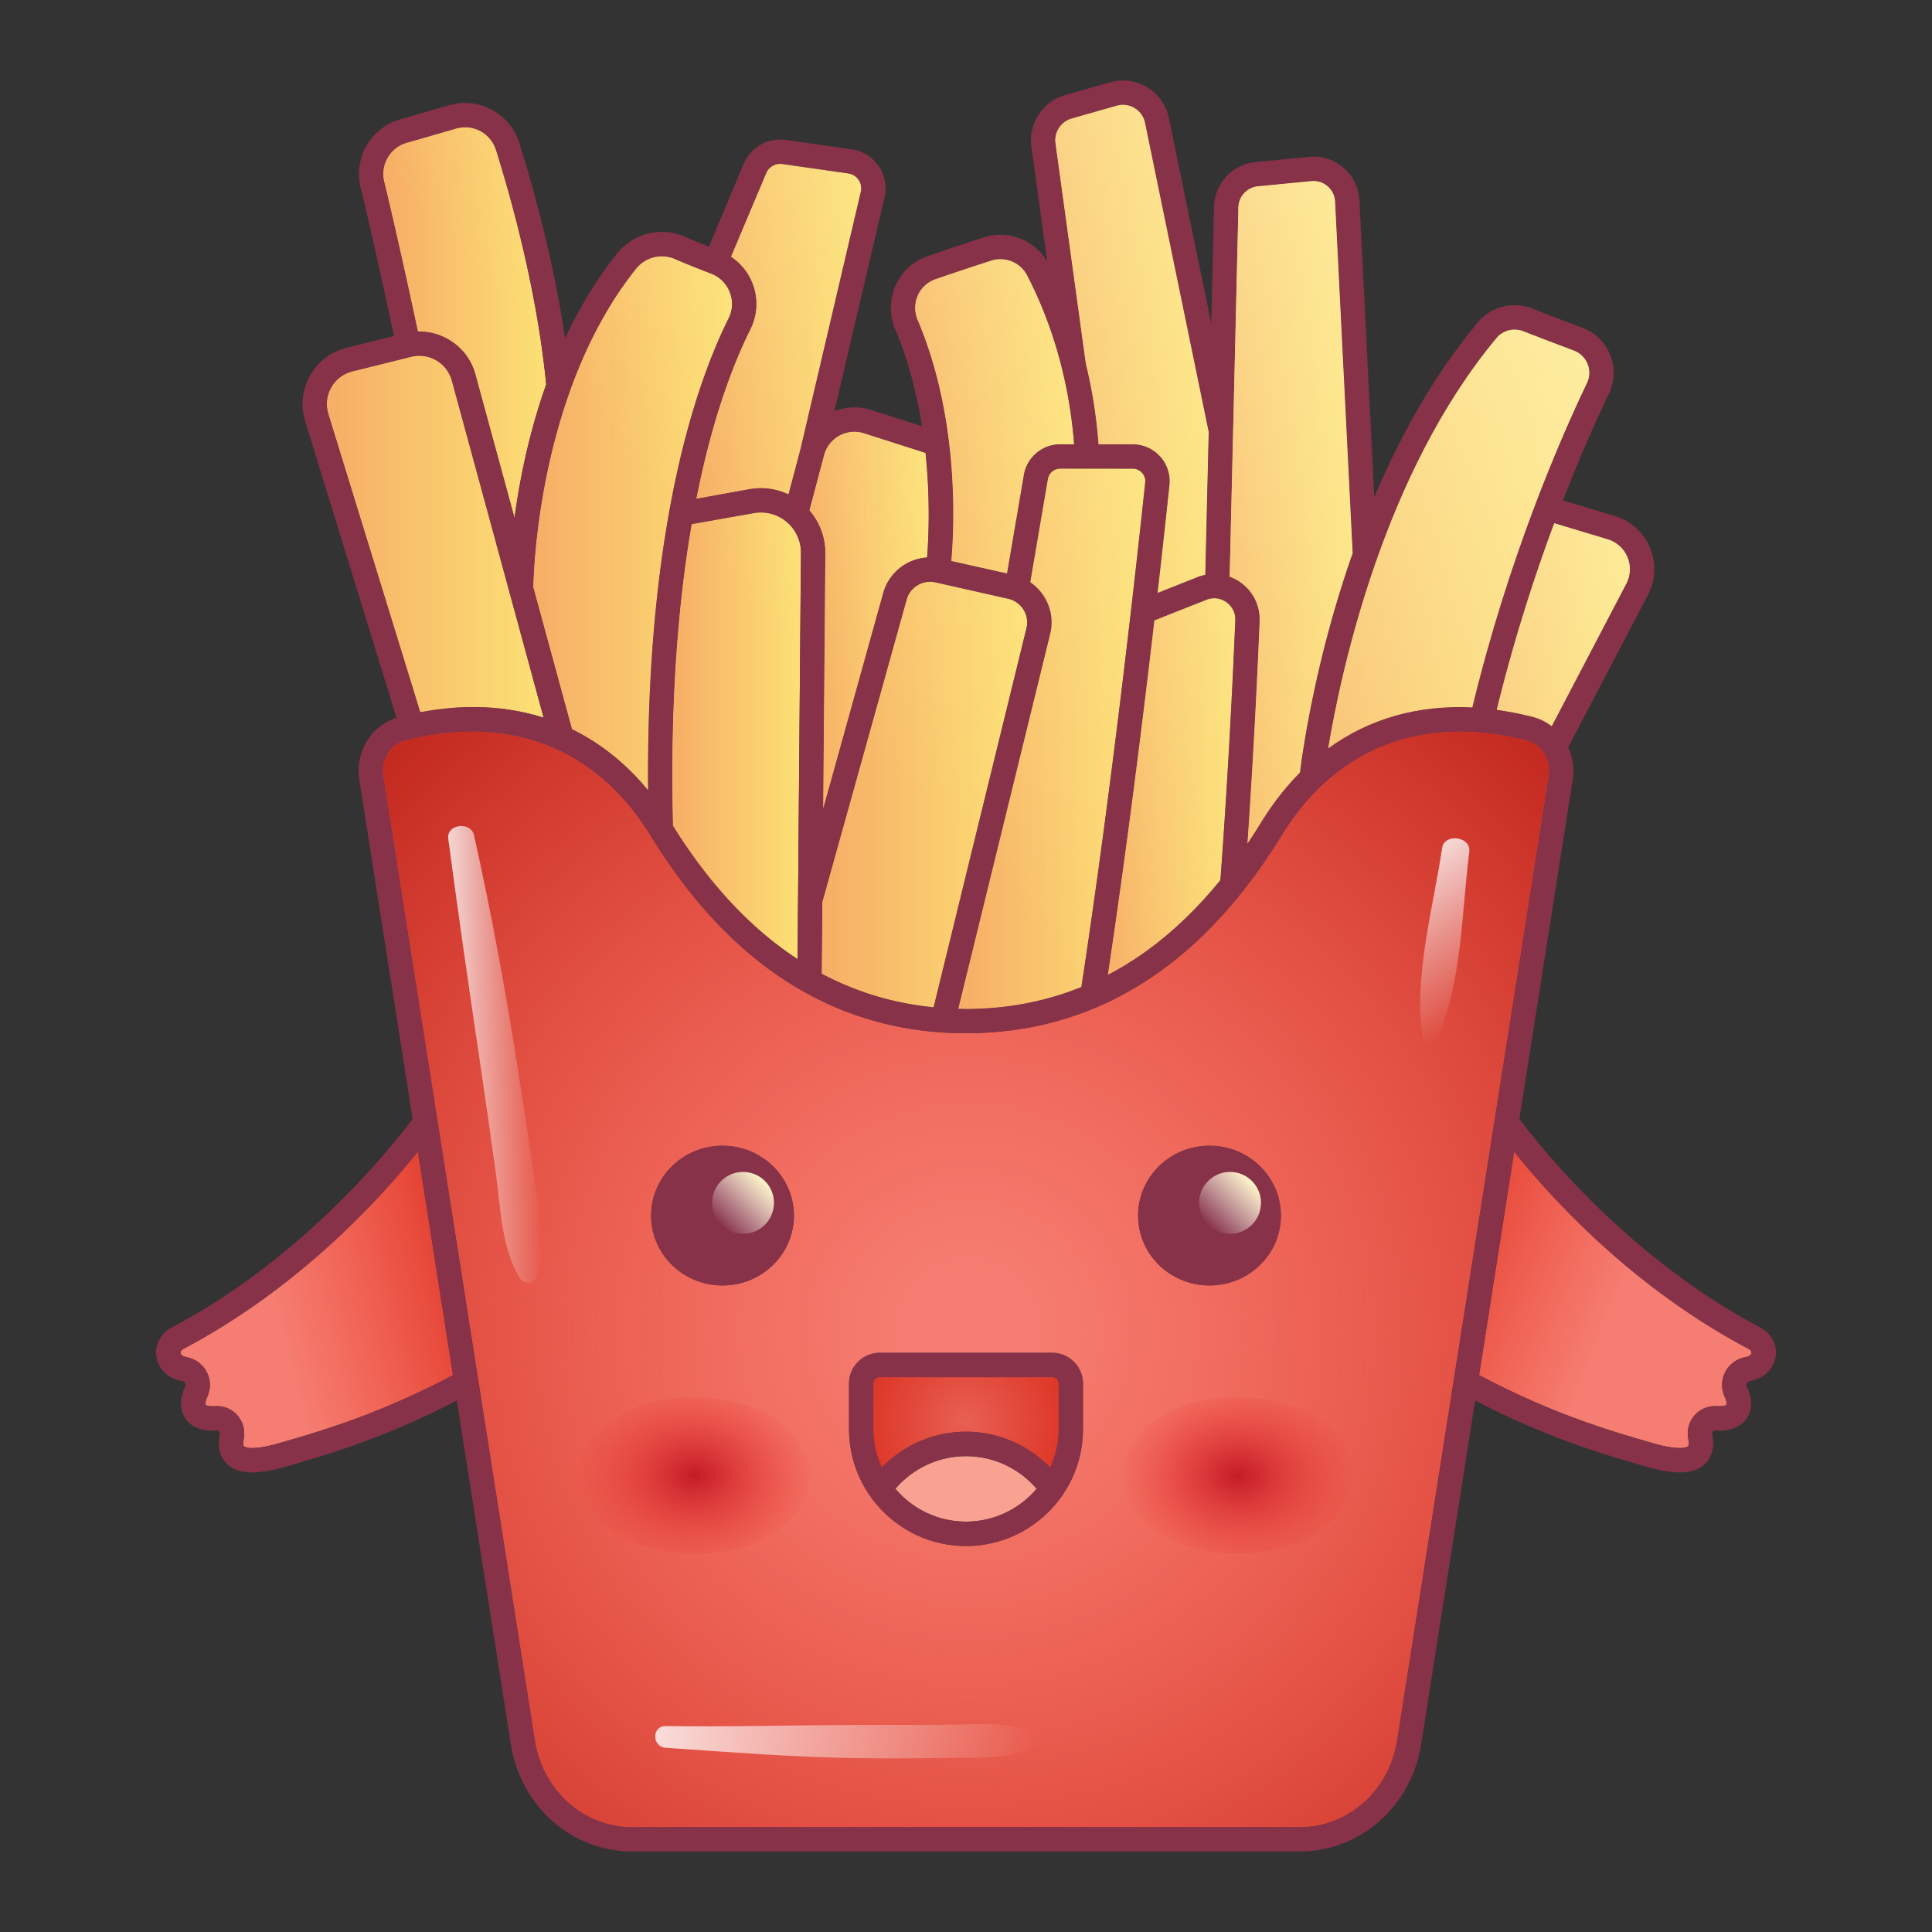 <svg xmlns="http://www.w3.org/2000/svg" viewBox="0 0 1200 1200"><rect x="0" y="0" width="1200" height="1200" fill="#333333" stroke="none"/><path fill="#FCE175" d="M782.391 385.888c-1.399 33.606-3.797 83.042-7.561 138.009a359.862 359.862 0 008.216-12.758c7.29-11.88 15.455-22.31 24.391-31.303 1.662-13.505 9.659-70.609 32.749-136.264l-10.951-218.404a13.27 13.27 0 00-4.629-9.472c-2.799-2.414-6.357-3.527-10.045-3.191l-33.251 3.231c-6.734.658-11.934 6.252-12.095 13.017l-5.447 229.416a28.396 28.396 0 016.755 3.514 28.146 28.146 0 0111.868 24.205zM355.31 452.891c17.696 8.657 33.557 21.365 47.226 37.972-.544-70.581 4.952-127.293 12.976-172.138a7.57 7.57 0 01.313-1.76c10.672-58.762 25.627-96.965 36.736-119.169 2.569-5.139 2.841-10.914.763-16.267-2.091-5.387-6.218-9.494-11.625-11.572-8.952-3.442-16.566-6.514-22.637-9.128-8.363-3.605-18.213-1.113-23.951 6.052-60.14 75.168-63.624 186.787-63.818 197.851l24.017 88.159z"/><path fill="#FCE175" d="M488.649 324.185a24.827 24.827 0 00-20.437-5.479l-38.58 6.9c-8.246 47.884-13.55 109.426-11.602 187.24 22.534 36.279 48.383 63.953 77.353 82.92l2.104-252.35a24.82 24.82 0 00-8.838-19.231z"/><path fill="#F57D71" d="M113.907 837.818c-1.127.599-2.126 1.823-1.771 2.758.238.625.677 1.782 3.824 2.392 5.438 1.054 9.983 4.429 12.467 9.265 2.478 4.825 2.576 10.47.27 15.49-1.389 3.021-1.153 4.621-1.02 4.854.198.233 1.806 1.08 5.916.813 5.318-.322 10.372 1.738 13.857 5.712 3.535 4.03 4.959 9.401 3.905 14.736-.502 2.54-.279 4.107.14 4.492.15.137 3.87 3.301 21.746-1.9l2.944-.854c23.744-6.886 59.257-17.219 105.085-41.477l-21.773-138.582c-25.3 31.395-75.24 85.098-145.59 122.301z"/><path fill="#FCE175" d="M337.69 445.82l-57.064-209.469c-2.956-10.847-14.239-17.457-25.147-14.736l-36.6 9.132c-5.608 1.401-10.259 4.943-13.1 9.975-2.841 5.035-3.469 10.851-1.768 16.374l57.046 185.248c27.69-5.221 53.454-3.958 76.633 3.476z"/><path fill="#FCE175" d="M295.237 232.374l24.343 89.358c3.047-22.897 8.814-52.396 19.677-82.918-5.66-58.387-21.904-116.171-31.158-145.588-3.333-10.592-14.285-16.444-24.94-13.339a6235.038 6235.038 0 01-30.389 8.799 20.138 20.138 0 00-14.076 24.197c7.431 30.447 17.258 75.944 20.909 93.011 16.147-.375 31.234 10.324 35.634 26.48zm340.494 146.29a14.936 14.936 0 00-6.876-5.904l-.065-.02a15.193 15.193 0 00-2.579-.852l-45.201-10.156c-7.849-1.745-15.686 2.928-17.845 10.677l-52.341 187.88-.37 44.431c21.569 11.49 44.735 18.476 69.427 20.91l57.683-235.423c.971-3.971.32-8.071-1.833-11.543zm81.285 6.701c-7.204 62.047-17.261 142.889-28.87 220.075 25.556-13.341 48.888-32.97 69.884-58.812 4.744-64.184 7.638-123.079 9.233-161.369.187-4.518-1.819-8.61-5.503-11.224-3.695-2.621-8.235-3.165-12.448-1.494l-32.296 12.824zm-42.595-159.598c3.695 15.025 6.552 31.794 7.903 50.198h21.236a22.98 22.98 0 0117.058 7.594 22.924 22.924 0 015.747 17.723 8420.611 8420.611 0 01-7.384 67.012l24.741-9.823c1.612-.641 3.263-1.074 4.924-1.409l2.109-88.819-39.58-191.95c-.793-3.852-3.083-7.095-6.446-9.135-3.364-2.037-7.294-2.569-11.08-1.486l-28.008 7.982c-6.656 1.893-10.964 8.492-10.021 15.346l18.801 136.767zm-206.98-49.717a35.307 35.307 0 01-1.338 28.519c-10.071 20.128-23.4 53.893-33.536 105.13l32.978-5.899c8.33-1.499 16.75-.272 24.21 3.281l7.459-28.158 37.451-159.755a9.293 9.293 0 00-1.392-7.446 9.281 9.281 0 00-6.425-3.993l-40.944-5.83a9.404 9.404 0 00-9.976 5.649l-21.847 51.893c6 4.009 10.713 9.784 13.36 16.609z"/><path fill="#FCE175" d="M511.887 282.664l-9.096 34.334c6.361 7.316 9.921 16.681 9.84 26.544l-1.322 158.574 37.268-133.774c3.54-12.699 14.71-21.297 27.262-22.062.909-11.511 2.081-35.937-.983-64.993L536.62 269.1c-5.131-1.638-10.555-1.109-15.274 1.479-4.722 2.587-8.08 6.88-9.459 12.085zm79.003 65.768l34.604 7.775 10.435-61.165a22.875 22.875 0 0122.603-19.077h8.618c-3.64-47.165-17.694-82.878-29.19-104.928-4.235-8.122-13.66-11.96-22.422-9.121-13.189 4.277-24.807 8.163-34.532 11.549-4.924 1.715-8.795 5.279-10.904 10.037-2.165 4.884-2.192 10.322-.076 15.306 25.866 60.946 22.729 128.157 20.864 149.624z"/><path fill="#FCE175" d="M671.673 613.065c18.943-123.968 33.998-260.145 39.634-313.377a7.666 7.666 0 00-1.946-6.004 7.716 7.716 0 00-5.801-2.577h-45.028a7.767 7.767 0 00-7.675 6.477l-10.927 64.049a30.127 30.127 0 018.671 9.052c4.314 6.958 5.616 15.169 3.667 23.121l-57.023 232.73c1.582.035 3.161.078 4.754.078 25.414.001 49.326-4.535 71.674-13.549zm258.021-172.213a200.653 200.653 0 0122.313 4.396c4.378 1.12 8.344 3.139 11.785 5.799l46.35-88.497a19.352 19.352 0 00.695-16.533 19.358 19.358 0 00-12.307-11.065l-33.155-9.956c-12.222 32.847-24.987 72.124-35.681 115.856z"/><path fill="#F57D71" d="M928.267 695.865l33.639-214.107c1.553-9.889-4.446-19.483-13.655-21.842-64.646-16.559-118.733 4.444-152.3 59.141-31.621 51.529-69.645 86.959-113.591 106.043a7.549 7.549 0 01-1.721.73c-25.007 10.579-51.907 15.927-80.638 15.927-36.269 0-69.626-8.501-99.923-25.337a7.532 7.532 0 01-1.734-.965c-35.867-20.387-67.398-52.566-94.296-96.398-33.567-54.701-87.65-75.696-152.298-59.141-9.211 2.359-15.208 11.952-13.655 21.842l33.643 214.127 60.498 385.054c4.908 31.243 30.371 53.917 60.546 53.917h414.436c30.175 0 55.638-22.674 60.548-53.917l60.495-385.036c.002-.012.005-.025.006-.038zM448.748 798.422c-24.494 0-44.348-19.43-44.348-43.399s19.855-43.399 44.348-43.399c24.492 0 44.348 19.43 44.348 43.399s-19.856 43.399-44.348 43.399zm223.901 89.194c0 40.057-32.589 72.646-72.648 72.646s-72.648-32.589-72.648-72.646v-28.219c0-10.54 8.575-19.117 19.117-19.117h107.06c10.542 0 19.119 8.577 19.119 19.117v28.219zm78.606-175.992c24.492 0 44.347 19.43 44.347 43.399s-19.856 43.399-44.347 43.399c-24.494 0-44.349-19.43-44.349-43.399s19.855-43.399 44.349-43.399zm334.838 126.194c-70.349-37.201-120.288-90.906-145.586-122.299l-21.773 138.58c45.826 24.254 81.34 34.591 105.082 41.477l2.948.854c17.87 5.205 21.592 2.041 21.744 1.9.418-.385.641-1.952.141-4.492-1.054-5.335.368-10.707 3.904-14.736 3.483-3.971 8.529-6.048 13.851-5.712 4.122.277 5.725-.58 5.928-.821.128-.226.362-1.826-1.026-4.847-2.307-5.021-2.207-10.666.272-15.49 2.483-4.836 7.028-8.211 12.468-9.265 3.142-.606 3.582-1.767 3.819-2.392.353-.939-.645-2.159-1.772-2.757z"/><path fill="#E86054" d="M653.53 855.423H546.47a3.978 3.978 0 00-3.974 3.974v28.219c0 8.488 1.897 16.526 5.213 23.786 13.643-13.991 32.476-22.112 52.292-22.112 19.818 0 38.65 8.12 52.291 22.112 3.316-7.259 5.214-15.298 5.214-23.786v-28.219a3.98 3.98 0 00-3.976-3.974z"/><path fill="#FAA291" d="M600.001 904.434c-16.939 0-32.94 7.516-43.883 20.26 10.557 12.474 26.3 20.426 43.883 20.426 17.583 0 33.327-7.952 43.883-20.424-10.943-12.744-26.943-20.262-43.883-20.262z"/><path fill="#FCE175" d="M914.472 439.393c22.406-92.505 54.083-165.665 71.212-201.459 1.812-3.786 1.946-8.011.381-11.893-1.562-3.878-4.582-6.825-8.505-8.292-9.801-3.675-21.25-8.015-31.378-11.982-5.921-2.322-12.596-.662-16.603 4.137-70.36 84.212-96.689 207.463-104.566 254.836 25.44-18.446 55.729-27.073 89.459-25.347z"/><path fill="#873249" d="M1093.174 824.434c-78.778-41.66-132.309-106.707-149.448-129.408l33.138-210.916c1.103-7.022-.02-13.956-2.801-20.04l49.493-94.497a34.44 34.44 0 001.24-29.432 34.438 34.438 0 00-21.91-19.69l-32.11-9.642c10.964-28.216 21.152-50.841 28.569-66.339a29.973 29.973 0 00.765-24.09 29.951 29.951 0 00-17.237-16.814c-9.734-3.645-21.106-7.956-31.166-11.901-11.999-4.699-25.563-1.272-33.75 8.529-27.556 32.981-48.502 71.184-64.351 108.636l-9.247-184.425c-.394-7.867-3.897-15.032-9.862-20.178-5.967-5.146-13.568-7.557-21.402-6.791l-33.251 3.231c-14.348 1.397-25.426 13.317-25.768 27.724l-1.724 72.602-26.344-127.761a29.217 29.217 0 00-13.429-19.021 29.233 29.233 0 00-23.079-3.105l-28.009 7.982c-13.864 3.948-22.836 17.694-20.873 31.975l9.801 71.3a33.765 33.765 0 00-39.551-14.851c-13.293 4.307-25.016 8.23-34.844 11.653-8.923 3.109-15.943 9.572-19.766 18.2-3.825 8.633-3.887 18.603-.172 27.358 8.394 19.777 13.52 40.491 16.585 59.975l-31.452-10.024c-7.624-2.434-15.611-2.142-22.931.699l31.12-132.752a24.591 24.591 0 00-3.636-19.446 24.596 24.596 0 00-16.794-10.44l-40.944-5.83c-11.037-1.556-21.746 4.51-26.064 14.77l-21.676 51.485c-5.835-2.296-10.953-4.39-15.234-6.237-14.612-6.296-31.785-1.978-41.771 10.503-13.208 16.507-23.783 34.493-32.306 52.749-7.343-49.871-20.445-96.08-28.439-121.495-5.732-18.215-25.304-28.674-43.628-23.328a6093.82 6093.82 0 01-30.312 8.777 35.238 35.238 0 00-24.62 42.349c7.336 30.051 17.038 74.946 20.734 92.216l-29.505 7.363c-9.682 2.418-17.716 8.533-22.621 17.224-4.905 8.695-5.989 18.736-3.052 28.275l56.73 184.227c-15.701 4.98-25.788 21.43-23.13 38.329l33.138 210.914c-17.137 22.703-70.669 87.748-149.45 129.41-8.208 4.344-11.929 13.391-8.849 21.509 1.674 4.414 5.653 10.06 15.105 11.893 1.1.211 1.627.832 1.874 1.316.244.473.439 1.25-.019 2.244-3.443 7.49-3.351 14.507.259 19.757 2.586 3.756 8.043 8.082 19.375 7.35.612-.055 1.118.159 1.495.584.241.274.618.876.433 1.815-1.966 9.96 1.509 15.609 4.77 18.596 3.682 3.372 8.751 5.05 15.479 5.05 5.673 0 12.527-1.194 20.721-3.575l2.934-.854c23.555-6.832 58.381-16.936 103.351-40.209l33.525 213.38c6.072 38.652 37.826 66.709 75.504 66.709h414.436c37.678 0 69.433-28.057 75.506-66.709l33.525-213.38c44.969 23.271 79.792 33.377 103.347 40.209l2.937.854c8.194 2.381 15.047 3.575 20.72 3.575 6.729 0 11.797-1.678 15.479-5.05 3.261-2.987 6.736-8.636 4.769-18.596-.185-.939.192-1.542.432-1.815.375-.425.9-.632 1.49-.584 11.335.732 16.796-3.594 19.38-7.35 3.61-5.25 3.703-12.267.261-19.753-.458-.998-.264-1.775-.02-2.248.248-.484.775-1.105 1.878-1.316 9.448-1.834 13.426-7.479 15.099-11.89 3.08-8.123-.641-17.17-8.85-21.514zm-94.643-489.483a19.356 19.356 0 0112.307 11.065 19.352 19.352 0 01-.695 16.533l-46.35 88.497c-3.441-2.66-7.407-4.679-11.785-5.799a200.653 200.653 0 00-22.313-4.396c10.694-43.732 23.458-83.009 35.682-115.857l33.154 9.957zm-68.953-125.048c4.008-4.799 10.682-6.459 16.603-4.137 10.128 3.967 21.578 8.307 31.378 11.982 3.923 1.468 6.943 4.414 8.505 8.292 1.566 3.882 1.431 8.108-.381 11.893-17.128 35.794-48.806 108.954-71.212 201.459-33.731-1.727-64.019 6.9-89.46 25.347 7.878-47.373 34.207-170.623 104.567-254.836zm-160.363-81.149c.161-6.766 5.361-12.359 12.095-13.017l33.251-3.231c3.688-.336 7.246.776 10.045 3.191a13.271 13.271 0 014.629 9.472l10.951 218.404c-23.09 65.655-31.087 122.759-32.749 136.264-8.936 8.993-17.101 19.422-24.391 31.303a359.862 359.862 0 01-8.216 12.758c3.764-54.967 6.162-104.403 7.561-138.009a28.145 28.145 0 00-11.867-24.204 28.415 28.415 0 00-6.755-3.514l5.446-229.417zm-7.455 245.282c3.684 2.614 5.69 6.706 5.503 11.224-1.595 38.29-4.489 97.185-9.233 161.369-20.995 25.842-44.327 45.471-69.884 58.812 11.609-77.186 21.666-158.028 28.87-220.075l32.296-12.823c4.213-1.672 8.753-1.129 12.448 1.493zm-109.491 19.771c1.948-7.952.647-16.163-3.667-23.121a30.128 30.128 0 00-8.671-9.052l10.927-64.049a7.767 7.767 0 017.675-6.477h45.028c2.244 0 4.305.917 5.801 2.577a7.663 7.663 0 011.946 6.004c-5.636 53.231-20.69 189.409-39.634 313.377-22.348 9.013-46.26 13.55-71.672 13.55-1.593 0-3.172-.043-4.754-.078l57.021-232.731zM579.88 625.63c-24.692-2.434-47.858-9.42-69.427-20.91l.37-44.431 52.341-187.88c2.159-7.749 9.997-12.422 17.845-10.677l45.201 10.156c.897.202 1.751.503 2.579.852l.065.02a14.936 14.936 0 016.876 5.904 14.974 14.974 0 011.832 11.542L579.88 625.63zm85.761-551.976l28.008-7.982c3.786-1.083 7.716-.551 11.08 1.486 3.362 2.041 5.653 5.283 6.446 9.135l39.58 191.95-2.109 88.819c-1.662.335-3.313.767-4.924 1.409l-24.741 9.823a8420.611 8420.611 0 007.384-67.012 22.923 22.923 0 00-5.747-17.723 22.98 22.98 0 00-17.058-7.594h-21.236c-1.351-18.404-4.208-35.173-7.903-50.198L655.621 89c-.943-6.854 3.364-13.453 10.02-15.346zm-95.615 125.155c-2.117-4.984-2.089-10.422.076-15.306 2.109-4.758 5.98-8.322 10.904-10.037 9.725-3.386 21.343-7.272 34.532-11.549 8.762-2.839 18.187.998 22.422 9.121 11.496 22.051 25.55 57.764 29.19 104.928h-8.618a22.874 22.874 0 00-22.603 19.077l-10.435 61.165-34.604-7.775c1.865-21.468 5.002-88.679-20.864-149.624zm-48.681 71.77c4.719-2.588 10.143-3.117 15.274-1.479l38.234 12.187c3.065 29.057 1.893 53.483.983 64.993-12.551.765-23.722 9.363-27.262 22.062l-37.268 133.774 1.322-158.574c.081-9.864-3.479-19.228-9.84-26.544l9.096-34.334c1.382-5.205 4.74-9.498 9.461-12.085zm-45.419-163.031a9.403 9.403 0 019.976-5.649l40.944 5.83a9.274 9.274 0 016.425 3.993 9.292 9.292 0 011.392 7.446l-37.451 159.755-7.459 28.158c-7.46-3.553-15.88-4.78-24.21-3.281l-32.978 5.899c10.136-51.237 23.466-85.002 33.536-105.13a35.307 35.307 0 001.338-28.519c-2.647-6.825-7.361-12.599-13.363-16.609l21.85-51.893zm21.561 235.869l-2.104 252.35c-28.971-18.967-54.819-46.641-77.353-82.92-1.947-77.815 3.356-139.357 11.602-187.24l38.58-6.9a24.827 24.827 0 0120.437 5.479 24.816 24.816 0 018.838 19.231zM395.111 166.881c5.738-7.165 15.588-9.657 23.951-6.052 6.07 2.614 13.684 5.686 22.637 9.128 5.407 2.078 9.535 6.185 11.625 11.572 2.078 5.353 1.806 11.128-.763 16.267-11.109 22.204-26.064 60.407-36.736 119.169a7.5 7.5 0 00-.313 1.76c-8.023 44.845-13.52 101.557-12.976 172.138-13.669-16.607-29.53-29.315-47.226-37.972l-24.017-88.159c.195-11.063 3.678-122.683 63.818-197.851zm-156.418-53.998a20.138 20.138 0 0114.076-24.197 6235.038 6235.038 0 0030.389-8.799c10.655-3.105 21.607 2.747 24.94 13.339 9.255 29.417 25.498 87.201 31.158 145.588-10.864 30.522-16.63 60.021-19.677 82.918l-24.343-89.358c-4.399-16.156-19.487-26.855-35.634-26.48-3.652-17.067-13.478-62.564-20.909-93.011zM204.01 257.096c-1.701-5.523-1.073-11.339 1.768-16.374 2.841-5.032 7.492-8.573 13.1-9.975l36.6-9.132c10.908-2.721 22.191 3.889 25.147 14.736L337.69 445.82c-23.179-7.435-48.944-8.697-76.634-3.477L204.01 257.096zm-27.826 638.48l-2.944.854c-17.876 5.202-21.596 2.037-21.746 1.9-.419-.385-.641-1.952-.14-4.492 1.054-5.335-.37-10.707-3.905-14.736-3.485-3.974-8.539-6.034-13.857-5.712-4.11.266-5.718-.58-5.916-.813-.133-.233-.369-1.834 1.02-4.854 2.306-5.021 2.208-10.666-.27-15.49-2.484-4.836-7.029-8.211-12.467-9.265-3.146-.61-3.586-1.767-3.824-2.392-.355-.935.644-2.159 1.771-2.758 70.35-37.203 120.29-90.906 145.589-122.301l21.773 138.582c-45.828 24.258-81.34 34.591-105.084 41.477zm691.582 185.364c-4.91 31.243-30.373 53.917-60.548 53.917H392.782c-30.175 0-55.638-22.674-60.546-53.917l-60.498-385.054-33.643-214.127c-1.553-9.889 4.444-19.483 13.655-21.842 64.648-16.555 118.731 4.44 152.298 59.141 26.898 43.832 58.429 76.01 94.296 96.398a7.532 7.532 0 001.734.965c30.297 16.836 63.654 25.337 99.923 25.337 28.731 0 55.632-5.348 80.638-15.927a7.549 7.549 0 001.721-.73c43.946-19.084 81.97-54.514 113.591-106.043 33.567-54.697 87.654-75.7 152.3-59.141 9.209 2.359 15.208 11.952 13.655 21.842l-33.639 214.107-.006.039-60.495 385.035zm220.097-240.365c-.237.625-.677 1.786-3.819 2.392-5.44 1.054-9.986 4.429-12.468 9.265-2.479 4.825-2.579 10.47-.272 15.49 1.388 3.021 1.153 4.621 1.026 4.847-.203.24-1.806 1.098-5.928.821-5.322-.336-10.368 1.741-13.851 5.712-3.536 4.03-4.958 9.401-3.904 14.736.501 2.54.277 4.107-.141 4.492-.152.141-3.874 3.305-21.744-1.9l-2.948-.854c-23.742-6.886-59.256-17.223-105.082-41.477l21.773-138.58c25.299 31.393 75.237 85.098 145.586 122.299 1.129.598 2.127 1.818 1.772 2.757z"/><path fill="#873249" d="M448.748 711.624c-24.494 0-44.348 19.43-44.348 43.399s19.855 43.399 44.348 43.399c24.492 0 44.348-19.43 44.348-43.399s-19.856-43.399-44.348-43.399zm302.507 86.798c24.492 0 44.347-19.43 44.347-43.399s-19.856-43.399-44.347-43.399c-24.494 0-44.349 19.43-44.349 43.399s19.855 43.399 44.349 43.399zM653.53 840.28H546.47c-10.542 0-19.117 8.577-19.117 19.117v28.219c0 40.057 32.589 72.646 72.648 72.646s72.648-32.589 72.648-72.646v-28.219c0-10.54-8.577-19.117-19.119-19.117zm-53.529 104.839c-17.584 0-33.327-7.952-43.883-20.426 10.943-12.744 26.945-20.26 43.883-20.26 16.94 0 32.94 7.518 43.883 20.261-10.556 12.473-26.3 20.425-43.883 20.425zm57.505-57.503c0 8.488-1.898 16.527-5.214 23.786-13.641-13.991-32.474-22.112-52.291-22.112-19.816 0-38.649 8.12-52.292 22.112-3.316-7.261-5.213-15.298-5.213-23.786v-28.219a3.978 3.978 0 013.974-3.974h107.06a3.98 3.98 0 013.976 3.974v28.219z"/><linearGradient id="a" gradientUnits="userSpaceOnUse" x1="763.768" y1="318.172" x2="840.185" y2="318.172"><stop offset="0" stop-color="#f7ad66"/><stop offset="1" stop-color="#f7ad66" stop-opacity="0"/></linearGradient><path fill="url(#a)" d="M782.391 385.888c-1.399 33.606-3.797 83.042-7.561 138.009a359.862 359.862 0 008.216-12.758c7.29-11.88 15.455-22.31 24.391-31.303 1.662-13.505 9.659-70.609 32.749-136.264l-10.951-218.404a13.27 13.27 0 00-4.629-9.472c-2.799-2.414-6.357-3.527-10.045-3.191l-33.251 3.231c-6.734.658-11.934 6.252-12.095 13.017l-5.447 229.416a28.396 28.396 0 016.755 3.514 28.146 28.146 0 0111.868 24.205z"/><linearGradient id="b" gradientUnits="userSpaceOnUse" x1="331.293" y1="325.027" x2="454.707" y2="325.027"><stop offset="0" stop-color="#f7ad66"/><stop offset="1" stop-color="#f7ad66" stop-opacity="0"/></linearGradient><path fill="url(#b)" d="M355.31 452.891c17.696 8.657 33.557 21.365 47.226 37.972-.544-70.581 4.952-127.293 12.976-172.138a7.57 7.57 0 01.313-1.76c10.672-58.762 25.627-96.965 36.736-119.169 2.569-5.139 2.841-10.914.763-16.267-2.091-5.387-6.218-9.494-11.625-11.572-8.952-3.442-16.566-6.514-22.637-9.128-8.363-3.605-18.213-1.113-23.951 6.052-60.14 75.168-63.624 186.787-63.818 197.851l24.017 88.159z"/><linearGradient id="c" gradientUnits="userSpaceOnUse" x1="417.627" y1="457.041" x2="497.488" y2="457.041"><stop offset="0" stop-color="#f7ad66"/><stop offset="1" stop-color="#f7ad66" stop-opacity="0"/></linearGradient><path fill="url(#c)" d="M488.649 324.185a24.827 24.827 0 00-20.437-5.479l-38.58 6.9c-8.246 47.884-13.55 109.426-11.602 187.24 22.534 36.279 48.383 63.953 77.353 82.92l2.104-252.35a24.82 24.82 0 00-8.838-19.231z"/><linearGradient id="d" gradientUnits="userSpaceOnUse" x1="203.073" y1="333.412" x2="337.69" y2="333.412"><stop offset="0" stop-color="#f7ad66"/><stop offset="1" stop-color="#f7ad66" stop-opacity="0"/></linearGradient><path fill="url(#d)" d="M337.69 445.82l-57.064-209.469c-2.956-10.847-14.239-17.457-25.147-14.736l-36.6 9.132c-5.608 1.401-10.259 4.943-13.1 9.975-2.841 5.035-3.469 10.851-1.768 16.374l57.046 185.248c27.69-5.221 53.454-3.958 76.633 3.476z"/><linearGradient id="e" gradientUnits="userSpaceOnUse" x1="238.108" y1="200.394" x2="339.257" y2="200.394"><stop offset="0" stop-color="#f7ad66"/><stop offset="1" stop-color="#f7ad66" stop-opacity="0"/></linearGradient><path fill="url(#e)" d="M295.237 232.374l24.343 89.358c3.047-22.897 8.814-52.396 19.677-82.918-5.66-58.387-21.904-116.171-31.158-145.588-3.333-10.592-14.285-16.444-24.94-13.339a6235.038 6235.038 0 01-30.389 8.799 20.138 20.138 0 00-14.076 24.197c7.431 30.447 17.258 75.944 20.909 93.011 16.147-.375 31.234 10.324 35.634 26.48z"/><linearGradient id="f" gradientUnits="userSpaceOnUse" x1="510.453" y1="493.498" x2="638.003" y2="493.498"><stop offset="0" stop-color="#f7ad66"/><stop offset="1" stop-color="#f7ad66" stop-opacity="0"/></linearGradient><path fill="url(#f)" d="M635.731 378.664a14.936 14.936 0 00-6.876-5.904l-.065-.02a15.193 15.193 0 00-2.579-.852l-45.201-10.156c-7.849-1.745-15.686 2.928-17.845 10.677l-52.341 187.88-.37 44.431c21.569 11.49 44.735 18.476 69.427 20.91l57.683-235.423c.971-3.971.32-8.071-1.833-11.543z"/><linearGradient id="g" gradientUnits="userSpaceOnUse" x1="688.146" y1="488.515" x2="767.275" y2="488.515"><stop offset="0" stop-color="#f7ad66"/><stop offset="1" stop-color="#f7ad66" stop-opacity="0"/></linearGradient><path fill="url(#g)" d="M717.016 385.365c-7.204 62.047-17.261 142.889-28.87 220.075 25.556-13.341 48.888-32.97 69.884-58.812 4.744-64.184 7.638-123.079 9.233-161.369.187-4.518-1.819-8.61-5.503-11.224-3.695-2.621-8.235-3.165-12.448-1.494l-32.296 12.824z"/><linearGradient id="h" gradientUnits="userSpaceOnUse" x1="655.491" y1="216.709" x2="750.756" y2="216.709"><stop offset="0" stop-color="#f7ad66"/><stop offset="1" stop-color="#f7ad66" stop-opacity="0"/></linearGradient><path fill="url(#h)" d="M674.421 225.767c3.695 15.025 6.552 31.794 7.903 50.198h21.236a22.98 22.98 0 0117.058 7.594 22.924 22.924 0 015.747 17.723 8420.611 8420.611 0 01-7.384 67.012l24.741-9.823c1.612-.641 3.263-1.074 4.924-1.409l2.109-88.819-39.58-191.95c-.793-3.852-3.083-7.095-6.446-9.135-3.364-2.037-7.294-2.569-11.08-1.486l-28.008 7.982c-6.656 1.893-10.964 8.492-10.021 15.346l18.801 136.767z"/><linearGradient id="i" gradientUnits="userSpaceOnUse" x1="432.567" y1="205.752" x2="534.918" y2="205.752"><stop offset="0" stop-color="#f7ad66"/><stop offset="1" stop-color="#f7ad66" stop-opacity="0"/></linearGradient><path fill="url(#i)" d="M467.441 176.05a35.307 35.307 0 01-1.338 28.519c-10.071 20.128-23.4 53.893-33.536 105.13l32.978-5.899c8.33-1.499 16.75-.272 24.21 3.281l7.459-28.158 37.451-159.755a9.293 9.293 0 00-1.392-7.446 9.281 9.281 0 00-6.425-3.993l-40.944-5.83a9.404 9.404 0 00-9.976 5.649l-21.847 51.893c6 4.009 10.713 9.784 13.36 16.609z"/><linearGradient id="j" gradientUnits="userSpaceOnUse" x1="502.79" y1="385.141" x2="576.837" y2="385.141"><stop offset="0" stop-color="#f7ad66"/><stop offset="1" stop-color="#f7ad66" stop-opacity="0"/></linearGradient><path fill="url(#j)" d="M511.887 282.664l-9.096 34.334c6.361 7.316 9.921 16.681 9.84 26.544l-1.322 158.574 37.268-133.774c3.54-12.699 14.71-21.297 27.262-22.062.909-11.511 2.081-35.937-.983-64.993L536.62 269.1c-5.131-1.638-10.555-1.109-15.274 1.479-4.722 2.587-8.08 6.88-9.459 12.085z"/><linearGradient id="k" gradientUnits="userSpaceOnUse" x1="568.458" y1="258.596" x2="667.15" y2="258.596"><stop offset="0" stop-color="#f7ad66"/><stop offset="1" stop-color="#f7ad66" stop-opacity="0"/></linearGradient><path fill="url(#k)" d="M590.89 348.432l34.604 7.775 10.435-61.165a22.875 22.875 0 0122.603-19.077h8.618c-3.64-47.165-17.694-82.878-29.19-104.928-4.235-8.122-13.66-11.96-22.422-9.121-13.189 4.277-24.807 8.163-34.532 11.549-4.924 1.715-8.795 5.279-10.904 10.037-2.165 4.884-2.192 10.322-.076 15.306 25.866 60.946 22.729 128.157 20.864 149.624z"/><linearGradient id="l" gradientUnits="userSpaceOnUse" x1="595.247" y1="458.861" x2="711.352" y2="458.861"><stop offset="0" stop-color="#f7ad66"/><stop offset="1" stop-color="#f7ad66" stop-opacity="0"/></linearGradient><path fill="url(#l)" d="M671.673 613.065c18.943-123.968 33.998-260.145 39.634-313.377a7.666 7.666 0 00-1.946-6.004 7.716 7.716 0 00-5.801-2.577h-45.028a7.767 7.767 0 00-7.675 6.477l-10.927 64.049a30.127 30.127 0 018.671 9.052c4.314 6.958 5.616 15.169 3.667 23.121l-57.023 232.73c1.582.035 3.161.078 4.754.078 25.414.001 49.326-4.535 71.674-13.549z"/><linearGradient id="m" gradientUnits="userSpaceOnUse" x1="929.694" y1="388.02" x2="1012.364" y2="388.02"><stop offset="0" stop-color="#f7ad66"/><stop offset="1" stop-color="#f7ad66" stop-opacity="0"/></linearGradient><path fill="url(#m)" d="M929.694 440.852a200.653 200.653 0 0122.313 4.396c4.378 1.12 8.344 3.139 11.785 5.799l46.35-88.497a19.352 19.352 0 00.695-16.533 19.358 19.358 0 00-12.307-11.065l-33.155-9.956c-12.222 32.847-24.987 72.124-35.681 115.856z"/><linearGradient id="n" gradientUnits="userSpaceOnUse" x1="825.012" y1="334.734" x2="987.148" y2="334.734"><stop offset="0" stop-color="#f7ad66"/><stop offset="1" stop-color="#f7ad66" stop-opacity="0"/></linearGradient><path fill="url(#n)" d="M914.472 439.393c22.406-92.505 54.083-165.665 71.212-201.459 1.812-3.786 1.946-8.011.381-11.893-1.562-3.878-4.582-6.825-8.505-8.292-9.801-3.675-21.25-8.015-31.378-11.982-5.921-2.322-12.596-.662-16.603 4.137-70.36 84.212-96.689 207.463-104.566 254.836 25.44-18.446 55.729-27.073 89.459-25.347z"/><linearGradient id="o" gradientUnits="userSpaceOnUse" x1="998.112" y1="133.121" x2="327.583" y2="697.347"><stop offset="0" stop-color="#feeea7"/><stop offset=".64" stop-color="#fdeb8f" stop-opacity="0"/></linearGradient><path fill="url(#o)" d="M782.391 385.888c-1.399 33.606-3.797 83.042-7.561 138.009a359.862 359.862 0 008.216-12.758c7.29-11.88 15.455-22.31 24.391-31.303 1.662-13.505 9.659-70.609 32.749-136.264l-10.951-218.404a13.27 13.27 0 00-4.629-9.472c-2.799-2.414-6.357-3.527-10.045-3.191l-33.251 3.231c-6.734.658-11.934 6.252-12.095 13.017l-5.447 229.416a28.396 28.396 0 016.755 3.514 28.146 28.146 0 0111.868 24.205z"/><linearGradient id="p" gradientUnits="userSpaceOnUse" x1="845.991" y1="-47.66" x2="175.462" y2="516.566"><stop offset="0" stop-color="#feeea7"/><stop offset=".64" stop-color="#fdeb8f" stop-opacity="0"/></linearGradient><path fill="url(#p)" d="M355.31 452.891c17.696 8.657 33.557 21.365 47.226 37.972-.544-70.581 4.952-127.293 12.976-172.138a7.57 7.57 0 01.313-1.76c10.672-58.762 25.627-96.965 36.736-119.169 2.569-5.139 2.841-10.914.763-16.267-2.091-5.387-6.218-9.494-11.625-11.572-8.952-3.442-16.566-6.514-22.637-9.128-8.363-3.605-18.213-1.113-23.951 6.052-60.14 75.168-63.624 186.787-63.818 197.851l24.017 88.159z"/><linearGradient id="q" gradientUnits="userSpaceOnUse" x1="937.455" y1="61.036" x2="266.926" y2="625.262"><stop offset="0" stop-color="#feeea7"/><stop offset=".64" stop-color="#fdeb8f" stop-opacity="0"/></linearGradient><path fill="url(#q)" d="M488.649 324.185a24.827 24.827 0 00-20.437-5.479l-38.58 6.9c-8.246 47.884-13.55 109.426-11.602 187.24 22.534 36.279 48.383 63.953 77.353 82.92l2.104-252.35a24.82 24.82 0 00-8.838-19.231z"/><linearGradient id="r" gradientUnits="userSpaceOnUse" x1="800.098" y1="-102.199" x2="129.569" y2="462.027"><stop offset="0" stop-color="#feeea7"/><stop offset=".64" stop-color="#fdeb8f" stop-opacity="0"/></linearGradient><path fill="url(#r)" d="M337.69 445.82l-57.064-209.469c-2.956-10.847-14.239-17.457-25.147-14.736l-36.6 9.132c-5.608 1.401-10.259 4.943-13.1 9.975-2.841 5.035-3.469 10.851-1.768 16.374l57.046 185.248c27.69-5.221 53.454-3.958 76.633 3.476z"/><linearGradient id="s" gradientUnits="userSpaceOnUse" x1="737.925" y1="-176.087" x2="67.395" y2="388.139"><stop offset="0" stop-color="#feeea7"/><stop offset=".64" stop-color="#fdeb8f" stop-opacity="0"/></linearGradient><path fill="url(#s)" d="M295.237 232.374l24.343 89.358c3.047-22.897 8.814-52.396 19.677-82.918-5.66-58.387-21.904-116.171-31.158-145.588-3.333-10.592-14.285-16.444-24.94-13.339a6235.038 6235.038 0 01-30.389 8.799 20.138 20.138 0 00-14.076 24.197c7.431 30.447 17.258 75.944 20.909 93.011 16.147-.375 31.234 10.324 35.634 26.48z"/><linearGradient id="t" gradientUnits="userSpaceOnUse" x1="1000.682" y1="136.176" x2="330.153" y2="700.402"><stop offset="0" stop-color="#feeea7"/><stop offset=".64" stop-color="#fdeb8f" stop-opacity="0"/></linearGradient><path fill="url(#t)" d="M635.731 378.664a14.936 14.936 0 00-6.876-5.904l-.065-.02a15.193 15.193 0 00-2.579-.852l-45.201-10.156c-7.849-1.745-15.686 2.928-17.845 10.677l-52.341 187.88-.37 44.431c21.569 11.49 44.735 18.476 69.427 20.91l57.683-235.423c.971-3.971.32-8.071-1.833-11.543z"/><linearGradient id="u" gradientUnits="userSpaceOnUse" x1="1055.586" y1="201.424" x2="385.057" y2="765.649"><stop offset="0" stop-color="#feeea7"/><stop offset=".64" stop-color="#fdeb8f" stop-opacity="0"/></linearGradient><path fill="url(#u)" d="M717.016 385.365c-7.204 62.047-17.261 142.889-28.87 220.075 25.556-13.341 48.888-32.97 69.884-58.812 4.744-64.184 7.638-123.079 9.233-161.369.187-4.518-1.819-8.61-5.503-11.224-3.695-2.621-8.235-3.165-12.448-1.494l-32.296 12.824z"/><linearGradient id="v" gradientUnits="userSpaceOnUse" x1="917.616" y1="37.459" x2="247.087" y2="601.685"><stop offset="0" stop-color="#feeea7"/><stop offset=".64" stop-color="#fdeb8f" stop-opacity="0"/></linearGradient><path fill="url(#v)" d="M674.421 225.767c3.695 15.025 6.552 31.794 7.903 50.198h21.236a22.98 22.98 0 0117.058 7.594 22.924 22.924 0 015.747 17.723 8420.611 8420.611 0 01-7.384 67.012l24.741-9.823c1.612-.641 3.263-1.074 4.924-1.409l2.109-88.819-39.58-191.95c-.793-3.852-3.083-7.095-6.446-9.135-3.364-2.037-7.294-2.569-11.08-1.486l-28.008 7.982c-6.656 1.893-10.964 8.492-10.021 15.346l18.801 136.767z"/><linearGradient id="w" gradientUnits="userSpaceOnUse" x1="820.731" y1="-77.679" x2="150.202" y2="486.547"><stop offset="0" stop-color="#feeea7"/><stop offset=".64" stop-color="#fdeb8f" stop-opacity="0"/></linearGradient><path fill="url(#w)" d="M467.441 176.05a35.307 35.307 0 01-1.338 28.519c-10.071 20.128-23.4 53.893-33.536 105.13l32.978-5.899c8.33-1.499 16.75-.272 24.21 3.281l7.459-28.158 37.451-159.755a9.293 9.293 0 00-1.392-7.446 9.281 9.281 0 00-6.425-3.993l-40.944-5.83a9.404 9.404 0 00-9.976 5.649l-21.847 51.893c6 4.009 10.713 9.784 13.36 16.609z"/><linearGradient id="x" gradientUnits="userSpaceOnUse" x1="923.017" y1="43.878" x2="252.488" y2="608.104"><stop offset="0" stop-color="#feeea7"/><stop offset=".64" stop-color="#fdeb8f" stop-opacity="0"/></linearGradient><path fill="url(#x)" d="M511.887 282.664l-9.096 34.334c6.361 7.316 9.921 16.681 9.84 26.544l-1.322 158.574 37.268-133.774c3.54-12.699 14.71-21.297 27.262-22.062.909-11.511 2.081-35.937-.983-64.993L536.62 269.1c-5.131-1.638-10.555-1.109-15.274 1.479-4.722 2.587-8.08 6.88-9.459 12.085z"/><linearGradient id="y" gradientUnits="userSpaceOnUse" x1="898.914" y1="15.234" x2="228.385" y2="579.46"><stop offset="0" stop-color="#feeea7"/><stop offset=".64" stop-color="#fdeb8f" stop-opacity="0"/></linearGradient><path fill="url(#y)" d="M590.89 348.432l34.604 7.775 10.435-61.165a22.875 22.875 0 0122.603-19.077h8.618c-3.64-47.165-17.694-82.878-29.19-104.928-4.235-8.122-13.66-11.96-22.422-9.121-13.189 4.277-24.807 8.163-34.532 11.549-4.924 1.715-8.795 5.279-10.904 10.037-2.165 4.884-2.192 10.322-.076 15.306 25.866 60.946 22.729 128.157 20.864 149.624z"/><linearGradient id="z" gradientUnits="userSpaceOnUse" x1="1016.611" y1="155.106" x2="346.082" y2="719.332"><stop offset="0" stop-color="#feeea7"/><stop offset=".64" stop-color="#fdeb8f" stop-opacity="0"/></linearGradient><path fill="url(#z)" d="M671.673 613.065c18.943-123.968 33.998-260.145 39.634-313.377a7.666 7.666 0 00-1.946-6.004 7.716 7.716 0 00-5.801-2.577h-45.028a7.767 7.767 0 00-7.675 6.477l-10.927 64.049a30.127 30.127 0 018.671 9.052c4.314 6.958 5.616 15.169 3.667 23.121l-57.023 232.73c1.582.035 3.161.078 4.754.078 25.414.001 49.326-4.535 71.674-13.549z"/><linearGradient id="A" gradientUnits="userSpaceOnUse" x1="1109.787" y1="265.837" x2="439.258" y2="830.063"><stop offset="0" stop-color="#feeea7"/><stop offset=".64" stop-color="#fdeb8f" stop-opacity="0"/></linearGradient><path fill="url(#A)" d="M929.694 440.852a200.653 200.653 0 0122.313 4.396c4.378 1.12 8.344 3.139 11.785 5.799l46.35-88.497a19.352 19.352 0 00.695-16.533 19.358 19.358 0 00-12.307-11.065l-33.155-9.956c-12.222 32.847-24.987 72.124-35.681 115.856z"/><linearGradient id="B" gradientUnits="userSpaceOnUse" x1="1060.854" y1="207.685" x2="390.325" y2="771.91"><stop offset="0" stop-color="#feeea7"/><stop offset=".64" stop-color="#fdeb8f" stop-opacity="0"/></linearGradient><path fill="url(#B)" d="M914.472 439.393c22.406-92.505 54.083-165.665 71.212-201.459 1.812-3.786 1.946-8.011.381-11.893-1.562-3.878-4.582-6.825-8.505-8.292-9.801-3.675-21.25-8.015-31.378-11.982-5.921-2.322-12.596-.662-16.603 4.137-70.36 84.212-96.689 207.463-104.566 254.836 25.44-18.446 55.729-27.073 89.459-25.347z"/><radialGradient id="C" cx="601.818" cy="827.337" r="596.638" gradientUnits="userSpaceOnUse"><stop offset=".063" stop-color="#ed3d2a" stop-opacity="0"/><stop offset=".556" stop-color="#d43224" stop-opacity=".63"/><stop offset=".846" stop-color="#c32a20"/></radialGradient><path fill="url(#C)" d="M928.267 695.865l33.639-214.107c1.553-9.889-4.446-19.483-13.655-21.842-64.646-16.559-118.733 4.444-152.3 59.141-31.621 51.529-69.645 86.959-113.591 106.043a7.549 7.549 0 01-1.721.73c-25.007 10.579-51.907 15.927-80.638 15.927-36.269 0-69.626-8.501-99.923-25.337a7.532 7.532 0 01-1.734-.965c-35.867-20.387-67.398-52.566-94.296-96.398-33.567-54.701-87.65-75.696-152.298-59.141-9.211 2.359-15.208 11.952-13.655 21.842l33.643 214.127 60.498 385.054c4.908 31.243 30.371 53.917 60.546 53.917h414.436c30.175 0 55.638-22.674 60.548-53.917l60.495-385.036c.002-.012.005-.025.006-.038zM448.748 798.422c-24.494 0-44.348-19.43-44.348-43.399s19.855-43.399 44.348-43.399c24.492 0 44.348 19.43 44.348 43.399s-19.856 43.399-44.348 43.399zm223.901 89.194c0 40.057-32.589 72.646-72.648 72.646s-72.648-32.589-72.648-72.646v-28.219c0-10.54 8.575-19.117 19.117-19.117h107.06c10.542 0 19.119 8.577 19.119 19.117v28.219zm78.606-175.992c24.492 0 44.347 19.43 44.347 43.399s-19.856 43.399-44.347 43.399c-24.494 0-44.349-19.43-44.349-43.399s19.855-43.399 44.349-43.399z"/><linearGradient id="D" gradientUnits="userSpaceOnUse" x1="162.133" y1="819.486" x2="326.353" y2="778.715"><stop offset=".063" stop-color="#ed3d2a" stop-opacity="0"/><stop offset=".866" stop-color="#dd3222"/></linearGradient><path fill="url(#D)" d="M113.907 837.818c-1.127.599-2.126 1.823-1.771 2.758.238.625.677 1.782 3.824 2.392 5.438 1.054 9.983 4.429 12.467 9.265 2.478 4.825 2.576 10.47.27 15.49-1.389 3.021-1.153 4.621-1.02 4.854.198.233 1.806 1.08 5.916.813 5.318-.322 10.372 1.738 13.857 5.712 3.535 4.03 4.959 9.401 3.905 14.736-.502 2.54-.279 4.107.14 4.492.15.137 3.87 3.301 21.746-1.9l2.944-.854c23.744-6.886 59.257-17.219 105.085-41.477l-21.773-138.582c-25.3 31.395-75.24 85.098-145.59 122.301z"/><linearGradient id="E" gradientUnits="userSpaceOnUse" x1="1010.808" y1="819.207" x2="854.051" y2="755.513"><stop offset=".063" stop-color="#ed3d2a" stop-opacity="0"/><stop offset=".866" stop-color="#dd3222"/></linearGradient><path fill="url(#E)" d="M1086.093 837.818c-70.349-37.201-120.288-90.906-145.586-122.299l-21.773 138.58c45.826 24.254 81.34 34.591 105.082 41.477l2.948.854c17.87 5.205 21.592 2.041 21.744 1.9.418-.385.641-1.952.141-4.492-1.054-5.335.368-10.707 3.904-14.736 3.483-3.971 8.529-6.048 13.851-5.712 4.122.277 5.725-.58 5.928-.821.128-.226.362-1.826-1.026-4.847-2.307-5.021-2.207-10.666.272-15.49 2.483-4.836 7.028-8.211 12.468-9.265 3.142-.606 3.582-1.767 3.819-2.392.353-.939-.645-2.159-1.772-2.757z"/><radialGradient id="F" cx="431.338" cy="916.477" r="80.624" gradientTransform="matrix(1 .027 -.02 .754 18.565 213.655)" gradientUnits="userSpaceOnUse"><stop offset="0" stop-color="#c31c28"/><stop offset=".521" stop-color="#de2c2e" stop-opacity=".433"/><stop offset=".919" stop-color="#ee3632" stop-opacity="0"/></radialGradient><path fill="url(#F)" d="M431.338 867.785c-40.309 0-71.884 21.389-71.884 48.694 0 27.301 31.575 48.689 71.884 48.689s71.884-21.389 71.884-48.689c0-27.305-31.575-48.694-71.884-48.694z"/><radialGradient id="G" cx="768.663" cy="916.477" r="80.624" gradientTransform="matrix(1 .027 -.02 .754 18.685 204.675)" gradientUnits="userSpaceOnUse"><stop offset="0" stop-color="#c31c28"/><stop offset=".521" stop-color="#de2c2e" stop-opacity=".433"/><stop offset=".919" stop-color="#ee3632" stop-opacity="0"/></radialGradient><path fill="url(#G)" d="M768.663 867.785c-40.309 0-71.884 21.389-71.884 48.694 0 27.301 31.575 48.689 71.884 48.689s71.884-21.389 71.884-48.689c0-27.305-31.575-48.694-71.884-48.694z"/><radialGradient id="H" cx="600.001" cy="883.413" r="70.827" gradientUnits="userSpaceOnUse"><stop offset="0" stop-color="#da3121" stop-opacity="0"/><stop offset=".977" stop-color="#dd3222"/></radialGradient><path fill="url(#H)" d="M653.53 855.423H546.47a3.978 3.978 0 00-3.974 3.974v28.219c0 8.488 1.897 16.526 5.213 23.786 13.643-13.991 32.476-22.112 52.292-22.112 19.818 0 38.65 8.12 52.291 22.112 3.316-7.259 5.214-15.298 5.214-23.786v-28.219a3.98 3.98 0 00-3.976-3.974z"/><linearGradient id="I" gradientUnits="userSpaceOnUse" x1="447.347" y1="761.275" x2="474.527" y2="734.095"><stop offset="0" stop-color="#fff" stop-opacity="0"/><stop offset=".498" stop-color="#fef9e5" stop-opacity=".498"/><stop offset="1" stop-color="#fcf2c7"/></linearGradient><circle fill="url(#I)" cx="461.499" cy="747.123" r="19.219"/><linearGradient id="J" gradientUnits="userSpaceOnUse" x1="749.852" y1="761.275" x2="777.032" y2="734.095"><stop offset="0" stop-color="#fff" stop-opacity="0"/><stop offset=".498" stop-color="#fef9e5" stop-opacity=".498"/><stop offset="1" stop-color="#fcf2c7"/></linearGradient><circle fill="url(#J)" cx="764.005" cy="747.123" r="19.219"/><g opacity=".8"><linearGradient id="K" gradientUnits="userSpaceOnUse" x1="336.637" y1="654.9" x2="278.348" y2="654.9"><stop offset="0" stop-color="#fff" stop-opacity="0"/><stop offset="1" stop-color="#fff"/></linearGradient><path fill="url(#K)" d="M278.418 520.976c6.12 45.948 12.716 91.804 19.552 137.652 3.447 23.12 6.696 46.267 9.928 69.418 3.02 21.628 3.373 46.752 14.922 65.773 2.749 4.528 9.698 3.619 11.19-1.462 5.942-20.24.34-42.712-2.528-63.224-3.232-23.12-6.843-46.195-10.475-69.256-7.453-47.32-16.162-94.307-26.556-141.071-1.954-8.799-17.261-7.05-16.033 2.17z"/></g><g opacity=".8"><linearGradient id="L" gradientUnits="userSpaceOnUse" x1="923.06" y1="628.884" x2="870.691" y2="538.178"><stop offset="0" stop-color="#fff" stop-opacity="0"/><stop offset="1" stop-color="#fff"/></linearGradient><path fill="url(#L)" d="M895.702 526.8c-5.436 36.989-18.08 80.777-11.976 118.068.625 3.818 6.81 4.574 8.433 1.102 15.994-34.218 15.654-79.823 20.449-116.882 1.232-9.526-15.496-11.884-16.906-2.288z"/></g><g opacity=".8"><linearGradient id="M" gradientUnits="userSpaceOnUse" x1="644.393" y1="1081.521" x2="406.973" y2="1081.521"><stop offset="0" stop-color="#fff" stop-opacity="0"/><stop offset="1" stop-color="#fff"/></linearGradient><path fill="url(#M)" d="M413.474 1085.582c38.764 2.613 77.324 5.741 116.204 6.37 18.736.303 37.511.258 56.247-.043 17.922-.288 37.149 1.114 54.117-5.332 5.575-2.118 6.025-9.846 0-11.807-17.226-5.607-36.196-3.517-54.117-3.446-18.75.074-37.498.081-56.247.12-38.718.082-77.498 1.224-116.204.651-8.752-.13-8.585 12.908 0 13.487z"/></g></svg>